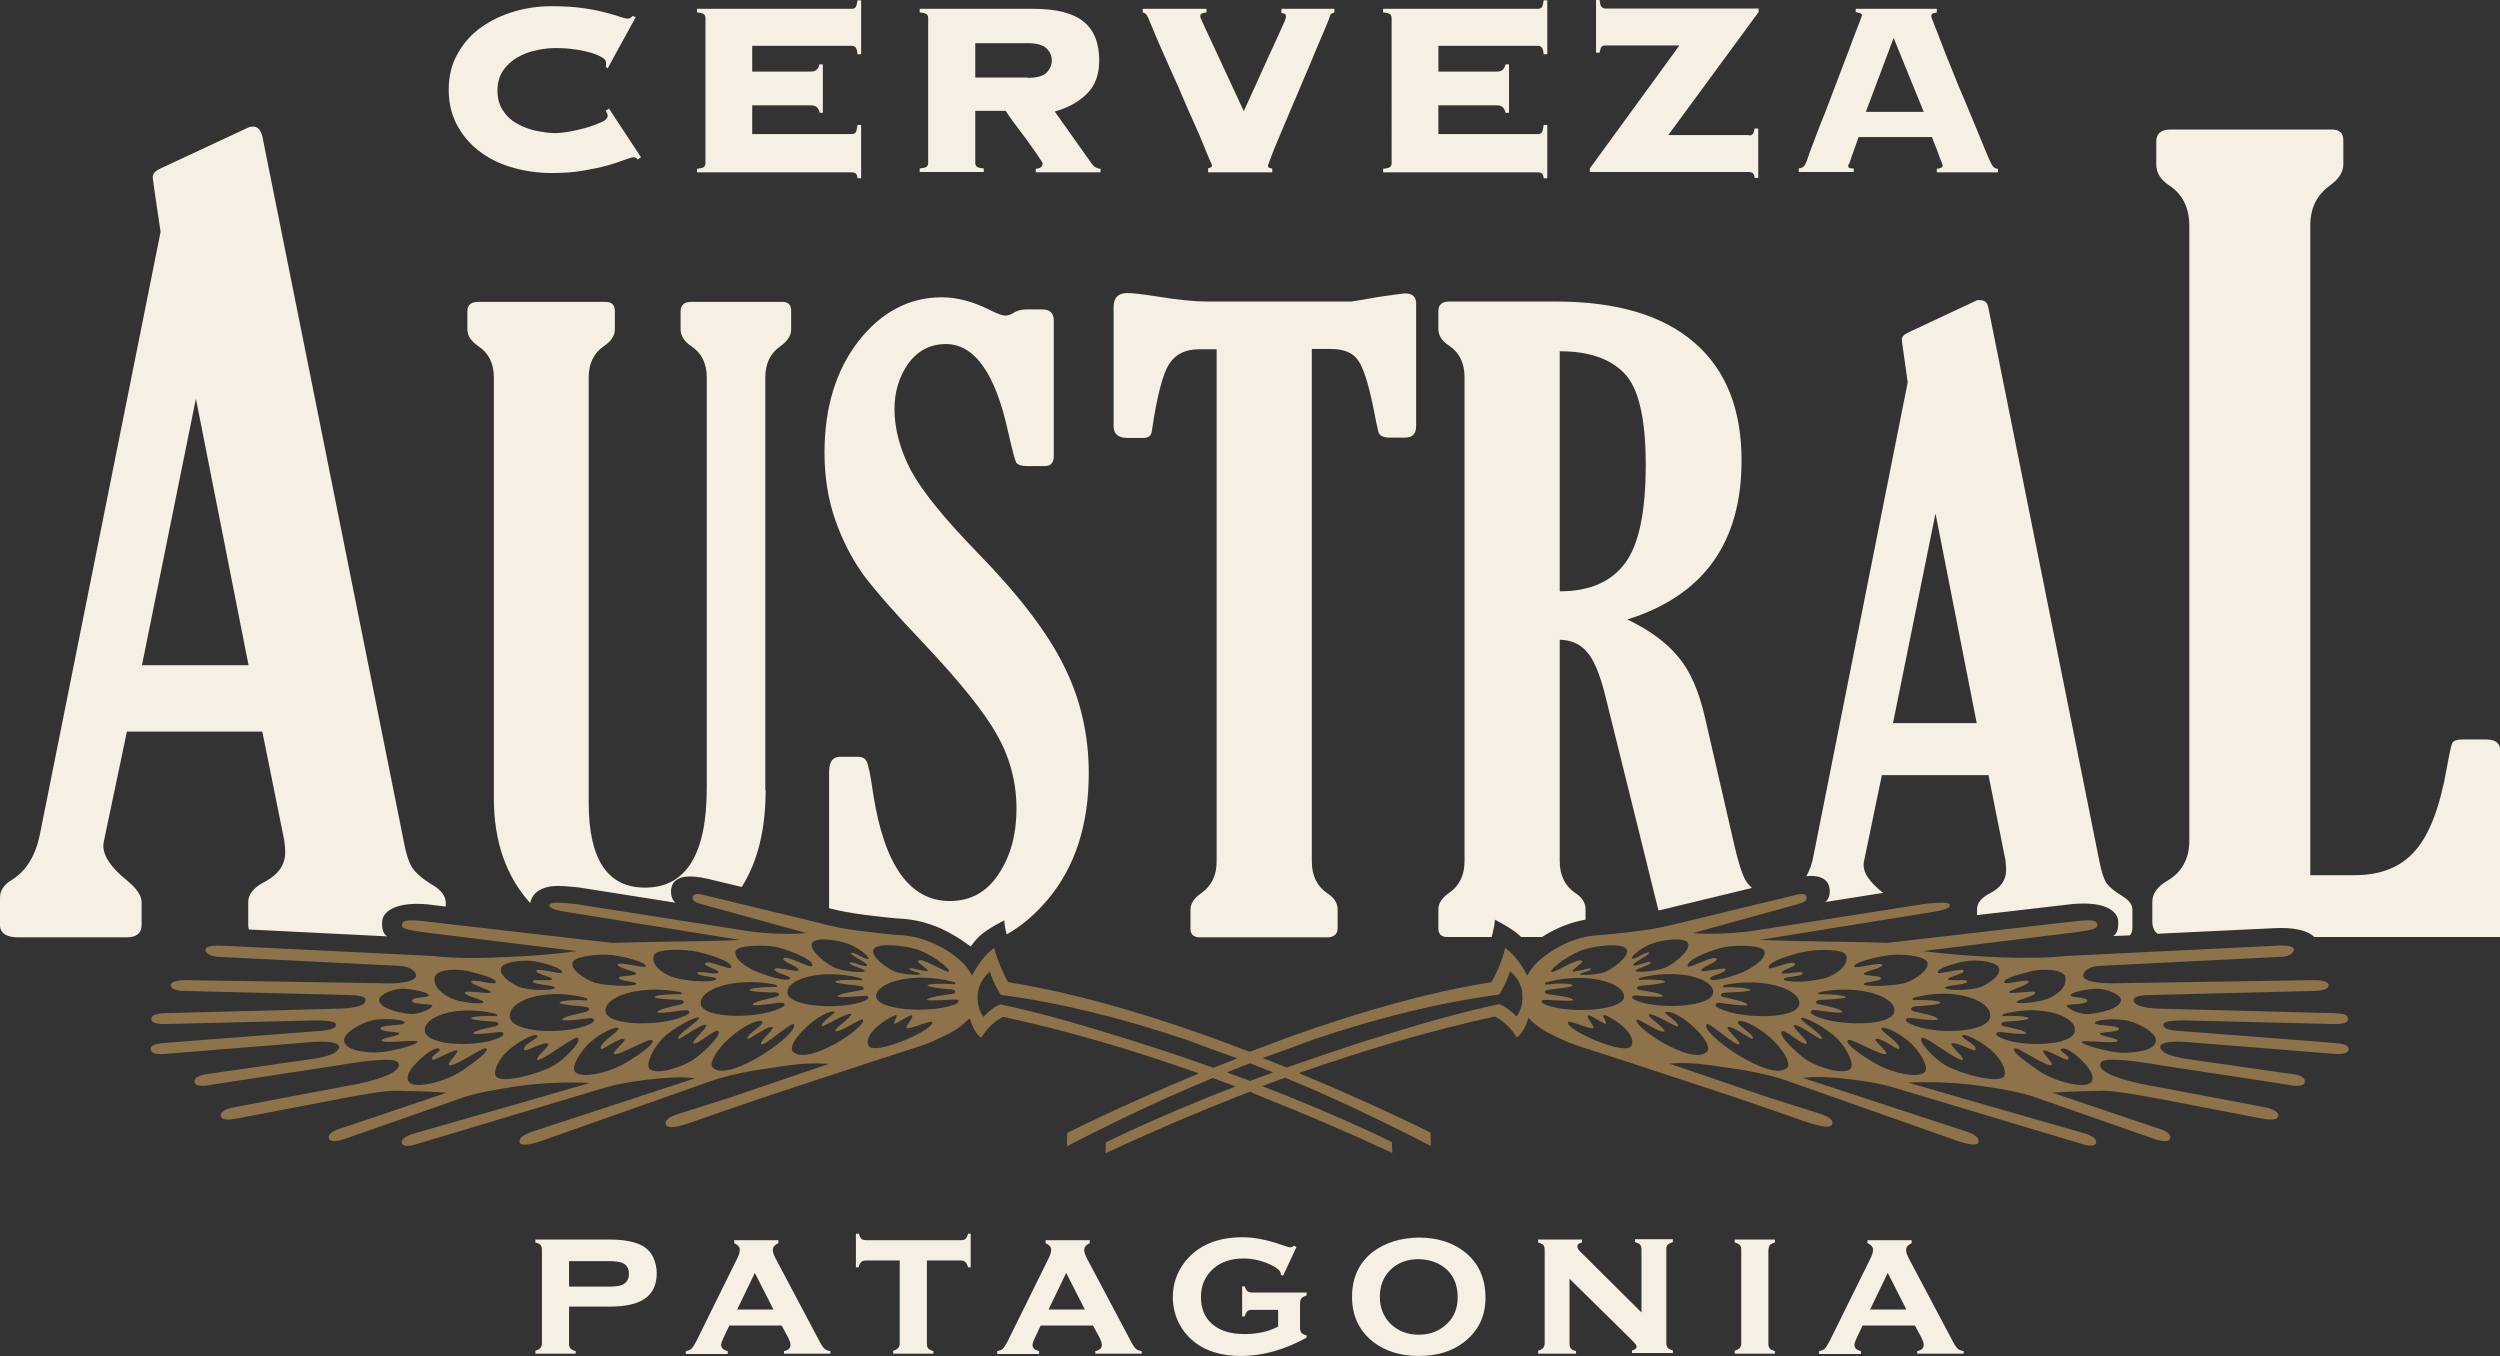 <?xml version="1.0" encoding="utf-8"?>
<!-- Generator: Adobe Illustrator 23.0.0, SVG Export Plug-In . SVG Version: 6.00 Build 0)  -->
<svg version="1.1" id="Layer_1" xmlns="http://www.w3.org/2000/svg" xmlns:xlink="http://www.w3.org/1999/xlink" x="0px" y="0px"
	 viewBox="0 0 764.4 414.7" style="enable-background:new 0 0 764.4 414.7;" xml:space="preserve">
<rect x="0" y="0" width="764.4" height="414.7" fill="#333333" stroke="none"/>
<style type="text/css">
	.st0{fill:#F5F0E3;}
	.st1{fill:#8E734A;}
</style>
<g>
	<path class="st0" d="M59.9,121.9l-16.5,81.5h32.6L59.9,121.9z M49.1,70.9l-1.6-10.8c-0.5-3.5-0.8-5.5-0.8-5.9c0-1.1,0.8-2,2.4-2.7
		L75.9,39c0.4-0.2,0.9-0.3,1.4-0.3c1.5,0,2.4,1,2.9,2.9l43.2,215.4c0.7,3.9,1.6,6.7,2.7,8.4c1.2,1.7,3.3,3.5,6.5,5.4
		c2.4,1.5,3.6,3.2,3.7,5.1v1.3l-5.7-0.7c-9.5-0.8-13.2,2.1-13.7,4.8c0,0-0.6,3.9,1.5,5l-42.3-2.1c-0.1-0.4-0.2-0.9-0.2-1.4v-7
		c0-2.4,1.7-4.5,5.1-6.2c4.1-2.2,6.2-5.2,6.2-9c0-1.1-0.1-2.3-0.3-3.7l-6.7-33.2H38.8l-6.7,31.9c-0.3,1.4-0.5,2.4-0.5,3
		c0,3.2,2.4,6.7,7.1,10.5c3.1,2.5,4.6,4.8,4.6,6.7v7c0,2.5-1.5,3.8-4.6,3.8H5.6c-3.7,0-5.6-1.3-5.6-3.8v-8.3c0-2.2,1.2-4,3.5-5.4
		c4.3-2.6,7.2-7.1,8.6-13.5L49.1,70.9z M234.1,241.6c0,12-2.4,21.8-7.3,29.6l-10.4-2.5c-5.4-1.2-8.9-1-10.6,1.4
		c-0.9,1.5-1,4.5,0.7,5.9l-29.8-4.7c-3.1-0.3-5.5-0.5-7-0.4c-4.3,0.2-6.6,2.2-7.3,4.2c-0.1,0.3-0.2,0.6-0.3,1
		c-7.4-8.2-11.1-18.9-11.1-32V115.4c0-4.3-1.6-7.5-4.8-9.6c-2.2-1.5-3.3-3.2-3.3-5.1v-5.5c0-1.9,1.1-2.9,3.3-2.9h39
		c1.8,0,2.7,0.9,2.8,2.6v5.8c0,1.9-1.1,3.6-3.3,5.1c-3.2,2.2-4.7,5.4-4.7,9.6v130c0,17.3,5.7,26,17.2,26c12.6,0,18.9-10.2,18.9-30.5
		V115.4c0-4.3-1.6-7.5-4.8-9.6c-2.2-1.5-3.2-3.2-3.2-5.1v-5.5c0-1.9,1.1-2.9,3.2-2.9h27.9c1.8,0,2.7,0.9,2.7,2.6v5.8
		c0,1.9-1.1,3.6-3.2,5.1c-3.2,2.2-4.7,5.4-4.7,9.6V241.6z M296.8,289.4c-1.7-1.2-3.3-2.4-5.1-3.4c-4.7-2.8-9.7-4.5-14.8-5
		c-3.6-0.2-7.9-0.7-12.7-1.3c-3.9-0.5-7.6-1.2-10.7-2v-41.6c0-3.2,1.1-4.7,3.4-4.7h5.4c1.4,0,2.3,0.5,2.7,1.5c0.5,0.9,1.2,4.2,2,9.9
		c3.4,21.8,11.2,32.7,23.4,32.7c6.3,0,11.3-2.7,14.9-8.2c3.7-5.5,5.5-12.2,5.5-20c0-8.1-2-15.6-5.9-22.5c-3.8-6.9-11.3-16.2-22.4-28
		c-8.6-9-14.7-16-18.4-20.9c-3.6-5-6.5-10.6-8.7-16.9c-2.2-6.3-3.3-13.1-3.3-20.6c0-13.8,3.5-25.2,10.4-34.1
		c7-8.9,15.5-13.4,25.5-13.4c4.6,0,9.5,1.3,14.7,3.9c2.3,1.2,3.9,1.7,4.7,1.7c0.8,0,1.7-0.3,2.8-1c1-0.6,2.3-0.9,3.8-0.9h4.6
		c2.4,0,3.6,1.1,3.6,3.4v41.4c0,2.1-0.9,3.1-2.7,3.1h-5.8c-1.5,0-2.5-0.4-3-1.1c-0.4-0.8-1.2-3.9-2.4-9.1
		c-3.9-18.1-10.3-27.1-19.1-27.1c-4.7,0-8.6,2-11.5,6c-2.8,4-4.2,8.6-4.2,13.9c0,6.1,1.7,12.3,5,18.7c3.4,6.3,10.2,14.7,20.2,25
		c12.9,13.2,21.8,24.9,26.7,35c5,10,7.5,20.9,7.5,32.6c0,15.8-4.2,28.7-12.5,38.6c-3.9,4.6-8.1,8.2-12.6,10.7
		c-0.5-1.8-0.7-3.3-0.7-4.3C301.2,284.5,299.3,285.9,296.8,289.4z M401.1,106.8v156.6c0,4.3,1.6,7.6,4.7,9.7c2.2,1.4,3.2,3.1,3.2,5
		v5.6c0,1.9-1.1,2.9-3.2,2.9h-39c-1.8,0-2.8-0.9-2.8-2.6v-5.9c0-1.8,1.1-3.5,3.3-5c3.2-2.3,4.7-5.5,4.7-9.7V106.8h-5.5
		c-4.1,0-7.1,1.5-9.1,4.6c-1.9,3.1-3.7,9.9-5.2,20.4c-0.2,1.4-1,2.1-2.6,2.1h-4.9c-2.8,0-4.2-1.2-4.2-3.6V93.9c0-2.8,1.3-4.2,4-4.3
		c1.7,0,4.6,0.3,8.9,1c6.8,1.1,12,1.6,15.5,1.6h44.2c2.3-0.3,5-0.8,8.3-1.4c5-0.7,7.7-1.1,8.2-1.1c2.2,0,3.4,1,3.4,3.1v37.4
		c0,2.4-1.1,3.6-3.3,3.6H425c-1.9,0-3.1-0.5-3.5-1.6c-0.3-1.1-0.9-3.8-1.7-8.1c-1.5-7.2-3-11.8-4.6-14c-1.6-2.3-4.4-3.4-8.4-3.4
		H401.1z M476.9,107.4v73.4c9,0,15.6-2.8,19.9-8.5c4.3-5.7,6.4-15.7,6.4-30.2c0-14.2-2.2-23.5-6.5-27.9
		C492.4,109.7,485.9,107.4,476.9,107.4z M476.9,195.6v67.7c0,4.3,1.6,7.6,4.7,9.7c2.2,1.4,3.2,3.1,3.2,5v3.2
		c-4.2,0.7-8.3,2.3-12.2,4.6l-1.1,0.7h-6.4c-1.8-1.8-3.9-3.1-8-5.3c-0.1,1.2-0.4,3.1-1,5.3h-13.6c-1.8,0-2.7-0.9-2.7-2.6v-5.9
		c0-1.8,1.1-3.5,3.3-5c3.2-2.2,4.7-5.5,4.7-9.7v-148c0-4.3-1.6-7.5-4.7-9.6c-2.2-1.4-3.3-3.1-3.3-5.1v-5.5c0-1.9,1.1-2.9,3.3-2.9
		h32.7c18.5,0,32.6,4.2,42.2,12.5c9.7,8.3,14.5,20.4,14.5,36.1c0,25.1-11.6,41.3-34.9,48.6c6.8,3.3,12,7.1,15.5,11.4
		c3.6,4.2,6.3,10.3,8.2,18.5l9.1,39.6c1.2,5.1,2.3,8.5,3.4,10.4c0.5,0.8,1.1,1.5,1.9,2.2l-23.6,5.7c-1.5,0.4-3.2,0.8-5,1.2l-16-64.6
		c-1.8-7.6-3.9-12.5-6.1-14.7C483.1,196.9,480.4,195.7,476.9,195.6z M591.8,157l-13,64.1h25.6L591.8,157z M583.3,116.9l-1.2-8.5
		c-0.4-2.7-0.6-4.3-0.6-4.6c0-0.8,0.6-1.5,1.9-2.1l21.1-9.9c2.3-0.2,3,0.5,3.4,2l34,169.5c0.6,3.1,1.3,5.3,2.1,6.6
		c0.9,1.3,2.6,2.7,5.1,4.2c1.9,1.2,2.9,2.5,2.9,4v5.5c0,1.1-0.3,2-0.8,2.4l-5.1,0.2c2.1-1.1,1.5-5,1.5-5c-0.5-2.8-4.2-5.6-13.7-4.8
		l-29.4,3.4v-1.8c0-1.9,1.3-3.5,4-4.9c3.3-1.7,4.9-4.1,4.9-7.1c0-0.8-0.1-1.8-0.2-2.9l-5.2-26.1h-32.6l-5.2,25.1
		c-0.3,1.1-0.4,1.9-0.4,2.4c0,2.5,1.9,5.2,5.6,8.2l0.4,0.3l-17.7,2.8c1.8-1.4,1.6-4.4,0.7-5.9c-1.2-1.7-3.4-2.3-6.5-2
		c0.9-1.6,1.7-3.6,2.1-5.8L583.3,116.9z M669.4,257.1V69c0-5.4-2-9.5-6-12.2c-2.8-1.8-4.1-4-4.1-6.5v-7c0-2.4,1.4-3.6,4.1-3.7h49.6
		c2.3,0,3.5,1.1,3.5,3.3v7.3c0,2.4-1.4,4.6-4.1,6.5c-4,2.9-6,6.9-6,12.2v198.7h13.5c7.9,0,14.1-2.4,18.4-7.3
		c4.5-5,7.7-13.4,9.8-25.3c0.8-4.6,1.4-7.1,1.7-7.8c0.4-0.7,1.4-1.1,2.9-1.1h7.5c2.9,0,4.3,1.2,4.3,3.5v56.9h-56.9
		c-2-2.1-6.6-3-12.1-2.7l-35.8,1.7c-1.1-0.8-1.6-2.1-1.6-3.8v-6c0-2.4,1.5-4.6,4.6-6.4C667.1,266.7,669.4,262.6,669.4,257.1z"/>
	<path class="st1" d="M516.2,288.6c-0.6-2.3-8-1.2-10.8-0.2c-2.8,0.9-6.7,3.8-6.4,4.6c0.3,0.8,4.8-2.4,5.2-1.7
		c0.4,0.7-5.1,3-4.8,3.8c0.3,0.8,5.1-1.7,5.3-0.8c0.2,0.8-4.7,1.9-4.6,2.5c0.1,0.7,6.2,0.2,8.7-0.8
		C511.2,295.2,516.8,290.9,516.2,288.6z M539.5,290.9c-0.4-1.9-7.9-2-11.6-1.4c-3.8,0.5-12.9,4.1-11.8,6c0.4,0.7,8.2-3.7,8.8-2.3
		c0.4,1-5,2.5-4.7,3.6c0.2,0.7,7.2-1.2,7.4-0.5c0.4,1.2-4.9,2-4.8,2.9c0.1,1,4.4,0.3,10-1.9C535.5,296.1,540.1,293.3,539.5,290.9z
		 M564.5,292.2c-0.6-2-7.8-2-11.5-1.4c-3.8,0.5-13.2,3.3-12.1,5.2c0.4,0.7,7.4-2.7,7.9-1.3c0.4,1-4.2,1.7-4,2.8
		c0.2,0.7,6.1-0.8,6.4,0c0.4,1.2-5.9,1-5.8,1.9c0.1,1,7.5,1.2,13.2-0.5C561.4,297.9,565.4,295.2,564.5,292.2z M659.2,318.3
		c0.3-2.6-5.9-5.9-9.6-6.4c-3.2-0.5-9-0.2-9.1,0.9c0,1,7.4,0.5,7.4,1.8c0,1.1-5.7,0.8-5.8,1.5c-0.1,0.7,5.4,1.3,5.4,2.1
		c0,1.2-10.8-0.4-11,0.4c-0.2,0.8,8.5,3.2,12.4,3.3C651.5,321.9,658.8,321.6,659.2,318.3z M589.3,294.2c-0.7-2-8.3-2.7-12-2.1
		c-3.8,0.5-10.8,2.2-10.3,3.5c0.3,0.7,8.1-1.6,8.5-0.6c0.4,1-5.8,2-5.6,2.8c0.2,0.7,4.9,0.4,5.2,1.2c0.4,1.2-5.4,1.1-5.3,1.9
		c0.1,1,10.1,0.6,13.2-0.5C585.6,299.4,590.1,296.5,589.3,294.2z M611.2,296c-0.6-2-6.9-2.7-10.1-2.1c-3.2,0.5-9.1,2.2-8.6,3.5
		c0.2,0.7,7.6-1.6,7.9-0.6c0.3,1-4.9,1.9-4.8,2.6c0.2,0.7,5.6-0.1,5.9,0.6c0.4,1.2-6.9,1.2-6.8,2c0.1,1,8.5,0.9,11.1-0.3
		C608,300.8,611.9,298.3,611.2,296z M631.5,298.8c-0.5-2.6-7.1-2.6-10.2-1.9c-3.1,0.8-9,2.2-8.5,3.5c0.3,0.9,7.2-1.3,7.5-0.3
		c0.3,1-6.1,2.6-6,3.3c0.2,0.7,7.8-0.7,8,0c0.4,1.2-5.7,2.2-5.7,3c0.1,0.8,7.1,0,9.7-1.1C628.5,304.4,632.1,302.1,631.5,298.8z
		 M648.5,305.7c0-1.7-4.8-3.5-7.6-3.4c-2.8,0.1-7.8,1.1-7.8,2c0,0.9,5.1,0.4,5.1,1.7s-6.1,0.8-6.2,1.5c-0.1,0.7,3.8,3,7.2,2.5
		C642.7,309.6,648.5,308.3,648.5,305.7z M639.4,330.9c0.9-1.1,0.5-3.2-2.4-6.2c-2.9-3-6-4.8-6.8-3.9c-0.7,0.8,3.2,2.1,2.1,3.2
		c-0.4,0.5-6.7-3.3-7.5-2.8c-0.7,0.5,3.1,3.8,2.5,4.4c-1,1-10.2-5.4-11.2-5.1c-1.9,0.5,4.3,4.9,7.1,6.8
		C628.4,330.9,637.6,333,639.4,330.9z M612.7,329.2c0.9-1.1,0-4.2-2.9-7.2c-2.9-3-9.1-6.3-9.8-5.4c-0.7,0.8,5.2,3.1,3.9,4.5
		c-0.4,0.5-6-2.8-7.2-2c-0.7,0.5,4.1,4.3,3.4,4.9c-1,1-11.3-7.3-12.4-6.7c-1.7,1,4.3,6.9,7.3,8.5
		C600.1,328.6,610.9,331.3,612.7,329.2z M588.4,327.9c1.5-1.3-0.8-5.5-3.7-8.5c-2.9-3-8.6-5.9-9.4-5c-0.7,0.8,6.5,4.9,5.3,6.3
		c-0.4,0.5-5.9-3.8-7.1-3c-0.7,0.5,3.9,3.9,3.2,4.5c-1,1-10.5-4.8-11.6-4.2c-1.7,1,6,5.9,8.9,7.5C579,328.2,586.3,329.7,588.4,327.9
		z M565.7,326.9c1.5-1.3-0.9-6.2-3.8-9.2c-2.9-3-10.3-7.2-11.2-6.4c-0.7,0.6,7.2,5.3,6.3,6.4c-0.4,0.5-7.4-5-8.5-4.2
		c-0.7,0.5,4.6,4.9,3.9,5.5c-1,1-6.5-4.3-7.5-3.7c-1.7,1,4.8,7,7.5,8.8C556.2,326.5,563.6,328.7,565.7,326.9z M546.5,326.4
		c1.2-1.3-1.4-5.8-5.3-9.2c-3.8-3.4-8.8-5.7-9.7-4.9c-1,1,5.2,4.1,4.4,5.3c-0.4,0.5-6.6-4.4-7.6-3.5c-0.7,0.6,4,4.4,3.5,5.1
		c-0.9,1.1-9.2-6.9-10-6C519.6,315.8,541.8,331.4,546.5,326.4z M521.9,321.6c2.7-2.7-9.1-13.4-12.8-12.1c-0.7,0.2,4.7,3.3,3.9,4.3
		c-0.3,0.5-7.9-4.4-8.9-3.6c-0.6,0.5,5.4,4.5,4.8,5.1c-0.9,1-8.2-4.2-8.5-3.5C499.4,314,517.4,326,521.9,321.6z M498.9,319.6
		c1.7-4.3-8.2-9.8-8.6-9.2c-0.4,0.6,1.1,2.1,0.7,2.6c-0.4,0.4-5-3.1-5.5-2.5c-0.5,0.6,2.1,3.4,1.7,3.8c-0.5,0.7-7.5-2.5-7.8-1.8
		C478.4,314.8,497.5,323.3,498.9,319.6z M620.3,311.4c-0.1,0.6-7.2,1-7.2,1c-0.9,0.1-1.1,0.4-1.2,0.7c0,0.3,0.3,0.6,0.9,0.7
		c1.6,0.4,6.9,1.3,6.7,2.2c-0.2,0.5-7.4-0.4-7.4-0.4c-0.7,0-1.4-0.1-1.6,0.2c-0.4,0.7,0.1,0.9,1.2,1.5c6.3,3,22,2.6,22.7-2
		c0.7-4.4-9.6-8.2-20.9-5.5c-0.9,0.2-1.2,0.3-1.2,0.7c0,0.3,0.4,0.2,0.9,0.2C615,310.5,620.4,310.7,620.3,311.4z M593.3,306.6
		c-0.1,0.7-7.7,1.1-7.7,1.1c-0.9,0.1-1.2,0.4-1.3,0.8c0,0.4,0.3,0.6,1,0.8c1.8,0.4,7.4,1.4,7.2,2.4c-0.2,0.6-7.9-0.4-7.9-0.4
		c-0.8,0-1.5-0.1-1.7,0.2c-0.4,0.7,0.1,1,1.3,1.6c6.7,3.3,23.6,2.9,24.3-2.2c0.7-4.9-10.3-9-22.4-6.1c-0.9,0.2-1.3,0.3-1.3,0.8
		c0,0.3,0.4,0.2,1,0.2C587.6,305.6,593.4,305.9,593.3,306.6z M564.3,304.9c-0.1,0.6-7.7,0.8-7.7,0.8c-0.9,0.1-1.2,0.3-1.3,0.7
		c0,0.3,0.3,0.6,1,0.7c1.7,0.4,7.3,1.5,7,2.4c-0.2,0.5-7.8-0.6-7.8-0.6c-0.8-0.1-1.5-0.2-1.7,0.2c-0.4,0.7,0,0.9,1.2,1.5
		c6.6,3.2,23.3,3.3,24.2-1.2c0.9-4.4-9.9-8.4-22-6.2c-0.9,0.2-1.3,0.2-1.3,0.6c0,0.3,0.4,0.2,1,0.2
		C558.7,303.9,564.4,304.3,564.3,304.9z M535.2,302.7c-0.1,0.6-7.7,0.8-7.7,0.8c-0.9,0.1-1.2,0.3-1.3,0.7c-0.1,0.3,0.3,0.6,1,0.7
		c1.7,0.4,7.3,1.5,7,2.4c-0.2,0.5-7.8-0.6-7.8-0.6c-0.8-0.1-1.5-0.2-1.7,0.2c-0.4,0.7,0,0.9,1.2,1.5c6.6,3.2,23.3,3.3,24.2-1.2
		c0.9-4.4-9.9-8.4-22-6.2c-0.9,0.2-1.3,0.2-1.3,0.7c0,0.3,0.4,0.2,1,0.2C529.6,301.7,535.3,302.1,535.2,302.7z M509.1,300.2
		c-0.1,0.6-7.4,1.2-7.4,1.2c-0.9,0.1-1.2,0.4-1.2,0.7c0,0.3,0.3,0.5,1,0.6c1.7,0.3,7.2,1.1,6.9,1.9c-0.2,0.5-7.6-0.2-7.6-0.2
		c-0.8,0-1.4-0.1-1.6,0.2c-0.4,0.6,0.1,0.9,1.3,1.4c6.5,2.7,22.7,2,23.3-2.4c0.6-4.2-10-7.5-21.6-4.8c-0.9,0.2-1.2,0.3-1.2,0.7
		c0,0.2,0.4,0.2,1,0.1C503.7,299.4,509.2,299.5,509.1,300.2z M480.9,301.3c0,0.6-7.4,1.3-7.4,1.3c-0.9,0.1-1.1,0.4-1.1,0.8
		c0,0.3,0.4,0.5,1.1,0.6c1.8,0.3,7.6,0.9,7.5,1.8c-0.1,0.5-7.9-0.1-7.9-0.1c-0.8,0-1.5-0.1-1.6,0.3c-0.3,0.7,0.3,0.9,1.6,1.4
		c7.2,2.6,23.7,1.6,23.5-2.8c-0.2-4.3-11.7-7.4-23.1-4.4c-0.9,0.2-1.2,0.3-1.1,0.7c0,0.2,0.5,0.2,1,0.1
		C475.1,300.6,480.8,300.6,480.9,301.3z M497.5,290.6c-0.4-2.2-7.3-1.8-12-0.6c-5.4,1.3-11.4,6.1-11.2,7.1c0.2,1,8.5-4.7,9.5-3.2
		c0.3,0.5-3.3,2.6-3,3.1c0.2,0.4,5.4-1.2,5.6-0.8c0.4,0.7-3.4,1.2-3.3,1.7c0.2,0.4,5.3,0.2,7.7-0.7
		C493.2,296.1,497.8,292.8,497.5,290.6z M267,290.6c-0.4,2.2,4.2,5.5,6.7,6.5c2.4,0.9,7.6,1.2,7.7,0.7c0.2-0.4-3.7-0.9-3.3-1.7
		c0.2-0.4,5.4,1.2,5.6,0.8c0.2-0.5-3.4-2.6-3-3.1c1-1.4,9.2,4.2,9.5,3.2c0.2-1-5.8-5.8-11.2-7.1C274.3,288.8,267.3,288.4,267,290.6z
		 M283.6,301.3c0-0.6,5.7-0.6,7.5-0.4c0.6,0.1,1,0.1,1-0.1c0.1-0.4-0.3-0.5-1.1-0.7c-11.5-3-23,0.2-23.1,4.4
		c-0.2,4.4,16.3,5.4,23.5,2.8c1.3-0.5,1.8-0.7,1.6-1.4c-0.1-0.3-0.8-0.3-1.6-0.3c0,0-7.8,0.6-7.9,0.1c-0.1-0.8,5.7-1.5,7.5-1.8
		c0.7-0.1,1.1-0.3,1.1-0.6c0-0.3-0.2-0.6-1.1-0.8C290.9,302.6,283.5,301.9,283.6,301.3z M255.3,300.2c-0.1-0.6,5.4-0.7,7.3-0.5
		c0.5,0,1,0.1,1-0.1c0-0.4-0.3-0.5-1.2-0.7c-11.7-2.8-22.3,0.6-21.6,4.8c0.6,4.3,16.8,5.1,23.3,2.4c1.2-0.5,1.7-0.7,1.3-1.4
		c-0.2-0.3-0.8-0.3-1.6-0.2c0,0-7.5,0.7-7.6,0.2c-0.2-0.8,5.2-1.6,6.9-1.9c0.7-0.1,1-0.3,1-0.6c0-0.3-0.3-0.6-1.2-0.7
		C262.7,301.3,255.4,300.8,255.3,300.2z M229.2,302.7c-0.1-0.7,5.6-1,7.4-0.9c0.6,0,1,0,1-0.2c0-0.4-0.4-0.5-1.3-0.7
		c-12.2-2.2-22.9,1.8-22,6.2c0.9,4.5,17.6,4.4,24.2,1.2c1.2-0.6,1.7-0.9,1.2-1.5c-0.2-0.3-0.9-0.2-1.7-0.2c0,0-7.7,1.2-7.8,0.6
		c-0.3-0.9,5.3-1.9,7-2.4c0.7-0.2,1-0.4,1-0.7c-0.1-0.4-0.3-0.6-1.3-0.7C236.9,303.5,229.4,303.4,229.2,302.7z M200.1,304.9
		c-0.1-0.7,5.6-1,7.4-0.9c0.6,0,1,0,1-0.2c0-0.4-0.4-0.5-1.3-0.6c-12.2-2.2-22.9,1.8-22,6.2c0.9,4.5,17.6,4.4,24.2,1.2
		c1.2-0.6,1.7-0.9,1.2-1.5c-0.2-0.3-0.9-0.2-1.7-0.2c0,0-7.7,1.2-7.8,0.6c-0.3-0.9,5.3-1.9,7-2.4c0.7-0.2,1-0.4,1-0.7
		c-0.1-0.4-0.3-0.6-1.3-0.7C207.8,305.7,200.2,305.5,200.1,304.9z M171.1,306.6c-0.1-0.7,5.6-1,7.5-0.7c0.6,0,1,0.1,1-0.2
		c0-0.5-0.4-0.5-1.3-0.8c-12.2-2.9-23.1,1.2-22.4,6.1c0.7,5,17.5,5.4,24.3,2.2c1.2-0.6,1.7-0.9,1.3-1.6c-0.2-0.4-0.9-0.3-1.7-0.2
		c0,0-7.7,1-7.9,0.4c-0.3-0.9,5.4-1.9,7.2-2.4c0.7-0.2,1-0.4,1-0.8c0-0.4-0.3-0.7-1.3-0.8C178.8,307.7,171.2,307.3,171.1,306.6z
		 M144.1,311.4c-0.1-0.7,5.3-0.9,7-0.7c0.5,0,0.9,0.1,0.9-0.2c0-0.4-0.3-0.5-1.2-0.7c-11.3-2.6-21.6,1.1-20.9,5.5
		c0.7,4.6,16.4,5,22.7,2c1.1-0.5,1.6-0.8,1.2-1.5c-0.2-0.3-0.8-0.3-1.6-0.2c0,0-7.2,0.9-7.4,0.4c-0.3-0.9,5-1.8,6.7-2.2
		c0.7-0.2,1-0.4,0.9-0.7c0-0.4-0.3-0.6-1.2-0.7C151.3,312.4,144.2,312,144.1,311.4z M265.5,319.6c1.4,3.6,20.5-4.8,19.5-7.1
		c-0.3-0.7-7.3,2.5-7.8,1.8c-0.4-0.5,2.2-3.3,1.7-3.8c-0.5-0.6-5.1,2.9-5.5,2.5c-0.4-0.4,1.1-1.9,0.7-2.6
		C273.7,309.9,263.8,315.4,265.5,319.6z M242.5,321.6c4.5,4.4,22.6-7.6,21.4-9.9c-0.3-0.7-7.7,4.5-8.5,3.5c-0.5-0.6,5.5-4.6,4.8-5.1
		c-1-0.8-8.5,4.1-8.9,3.6c-0.7-1,4.6-4.1,3.9-4.3C251.6,308.3,239.8,319,242.5,321.6z M217.9,326.4c4.8,5,26.9-10.6,24.8-13.2
		c-0.8-0.9-9.1,7.1-10,6c-0.6-0.7,4.1-4.5,3.5-5.1c-1-0.9-7.3,4-7.6,3.5c-0.8-1.2,5.4-4.2,4.4-5.3c-0.9-0.8-5.9,1.4-9.7,4.9
		C219.3,320.6,216.6,325.1,217.9,326.4z M198.7,326.9c2.1,1.8,9.5-0.4,13.3-2.9c2.7-1.8,9.2-7.8,7.5-8.8c-1.1-0.6-6.5,4.7-7.5,3.7
		c-0.6-0.6,4.7-5,3.9-5.5c-1.1-0.8-8.1,4.7-8.5,4.2c-0.9-1.1,7-5.8,6.3-6.4c-0.9-0.7-8.4,3.4-11.2,6.4
		C199.6,320.7,197.2,325.6,198.7,326.9z M176,327.9c2.1,1.8,9.3,0.3,14.4-2.4c2.9-1.6,10.6-6.5,8.9-7.5c-1.1-0.6-10.6,5.2-11.6,4.2
		c-0.6-0.6,4-4,3.2-4.5c-1.1-0.8-6.7,3.5-7.1,3c-1.3-1.4,5.9-5.5,5.3-6.3c-0.8-0.9-6.5,2-9.4,5C176.8,322.4,174.5,326.6,176,327.9z
		 M151.7,329.2c1.8,2.1,12.6-0.6,17.6-3.4c2.9-1.6,9-7.5,7.3-8.5c-1.1-0.6-11.4,7.7-12.4,6.7c-0.6-0.6,4.2-4.4,3.4-4.9
		c-1.1-0.8-6.7,2.5-7.2,2c-1.3-1.4,4.6-3.7,3.9-4.5c-0.8-0.9-6.9,2.4-9.8,5.4C151.7,325.1,150.8,328.1,151.7,329.2z M125.1,330.9
		c1.8,2.1,10.9,0,16.3-3.6c2.8-1.9,9-6.3,7.1-6.8c-1-0.3-10.2,6.2-11.2,5.1c-0.6-0.6,3.2-4,2.5-4.4c-0.8-0.5-7.1,3.2-7.5,2.8
		c-1.1-1.2,2.7-2.4,2.1-3.2c-0.8-0.9-3.9,0.9-6.8,3.9C124.6,327.6,124.1,329.8,125.1,330.9z M115.9,305.7c0,2.5,5.7,3.9,9.1,4.3
		c3.4,0.4,7.3-1.9,7.2-2.5c-0.1-0.7-6.2-0.2-6.2-1.5s5.1-0.8,5.1-1.7c0-0.9-5-1.9-7.8-2C120.7,302.2,115.9,304,115.9,305.7z
		 M132.9,298.8c-0.6,3.2,3,5.5,5.2,6.5c2.6,1.2,9.6,2,9.7,1.1c0.1-0.8-6-1.9-5.7-3c0.2-0.7,7.8,0.7,8,0c0.2-0.7-6.3-2.3-6-3.3
		c0.3-1,7.2,1.3,7.5,0.3c0.4-1.3-5.5-2.7-8.5-3.5C140.1,296.2,133.4,296.2,132.9,298.8z M153.2,296c-0.7,2.3,3.2,4.7,5.4,5.7
		c2.6,1.2,11,1.3,11.1,0.3c0.1-0.8-7.2-0.9-6.8-2c0.2-0.7,5.7,0.1,5.9-0.6c0.2-0.7-5.1-1.6-4.8-2.6c0.3-1,7.7,1.3,7.9,0.6
		c0.4-1.3-5.5-3-8.6-3.5C160.1,293.4,153.8,294,153.2,296z M175.1,294.2c-0.8,2.3,3.7,5.1,6.3,6.1c3.1,1.2,13.1,1.5,13.2,0.5
		c0.1-0.8-5.7-0.7-5.3-1.9c0.3-0.7,5-0.4,5.2-1.2c0.2-0.7-6-1.8-5.6-2.8c0.4-1,8.2,1.3,8.5,0.6c0.5-1.3-6.5-3-10.3-3.5
		C183.4,291.6,175.9,292.3,175.1,294.2z M105.2,318.3c0.4,3.2,7.8,3.6,10.1,3.5c3.9-0.1,12.6-2.4,12.4-3.3c-0.2-0.8-10.9,0.8-11-0.4
		c0-0.8,5.5-1.3,5.4-2.1c-0.1-0.7-5.8-0.4-5.8-1.5c0-1.3,7.5-0.8,7.4-1.8c0-1.1-5.8-1.3-9.1-0.9
		C111.1,312.4,104.8,315.7,105.2,318.3z M199.9,292.2c-0.9,3.1,3.1,5.7,5.9,6.6c5.8,1.7,13.1,1.5,13.2,0.5c0.1-0.8-6.2-0.7-5.8-1.9
		c0.3-0.7,6.2,0.8,6.4,0c0.2-1.2-4.4-1.8-4-2.8c0.5-1.4,7.5,2.1,7.9,1.3c1.1-1.9-8.4-4.7-12.1-5.2
		C207.7,290.2,200.5,290.1,199.9,292.2z M224.9,290.9c-0.6,2.5,4,5.3,6.7,6.3c5.6,2.2,9.8,2.9,10,1.9c0.1-0.8-5.2-1.7-4.8-2.9
		c0.3-0.7,7.3,1.2,7.4,0.5c0.2-1.2-5.1-2.6-4.7-3.6c0.5-1.4,8.4,3.1,8.8,2.3c1.1-1.9-8-5.4-11.8-6
		C232.8,288.9,225.3,289,224.9,290.9z M248.2,288.6c-0.6,2.3,5,6.6,7.5,7.5c2.5,0.9,8.5,1.5,8.7,0.8c0.1-0.7-4.8-1.7-4.6-2.5
		c0.2-0.8,5,1.7,5.3,0.8c0.3-0.8-5.3-3.1-4.8-3.8c0.4-0.7,4.9,2.5,5.2,1.7c0.3-0.8-3.6-3.7-6.4-4.6
		C256.2,287.4,248.9,286.3,248.2,288.6z M394.7,320.4l-8.6,3.1l7.3,2.9c6.9-2.4,14-4.8,21.3-7.2l2.8-0.9c14.1-4.4,27.3-8.4,41-11.3
		c2,0.9,3.5,2.1,5.2,3.8c1.3-1.8,2.1-4.1,1.7-7.5c-0.3-2.5-1.8-4.8-3.7-6.3c-0.7,2.8-3.3,7.1-3.3,7.1c-17.6,2.3-36.5,6.9-56.7,13.7
		L394.7,320.4z M362.7,317.9c-20.2-6.8-39.1-11.4-56.7-13.7c0,0-2.6-4.2-3.3-7.1c-1.9,1.5-3.3,3.8-3.7,6.3c-0.4,3.4,0.4,5.7,1.7,7.5
		c1.7-1.8,3.2-3,5.2-3.8c13.7,2.9,27,6.9,41,11.3l2.8,0.9c7.3,2.3,14.4,4.7,21.3,7.2l7.3-2.9l-8.6-3.1L362.7,317.9z M382.2,333.8
		l-4.4,1.7c-12.9,5.1-26.2,10.8-39.8,17.1l0.1-3.3c8.8-4.3,19.2-8.9,31.3-13.8l2.7-1.1l5.7-2.2l-7-2.6c-4.5,1.9-9.1,3.9-13.7,5.9
		c-10.2,4.6-20.5,9.6-30.9,15l0.1-4.1c7.7-3.8,15.4-7.4,23.1-10.8c5.8-2.6,11.5-5,17.2-7.4c-10.2-3.6-20.3-6.9-30-9.7
		c-10.2-3-20.2-5.5-29.9-7.6c-3.1,1.6-5.2,4-6.7,6.4c-1.5-1-2.7-3.3-3.5-6c-2,2.1-4.5,3.9-7.5,5.3c-1.4,0.7-2.8,1.3-4.1,1.9
		c-1.5,0.7-3.1,1.2-4.6,1.7l-12.7,4.1l-22.2,7.3l-12.4,4.1c0,0-19.6,6.7-20.8,7.2c-5.9,2.1-8.1,2.1-8.6,1c-0.5-1.2,0.7-2.3,3.8-3.3
		l15.5-4.9l30.5-10.4c-6.2-0.5-10.9,0.2-18.1,1.3c-7.3,1-13,2.3-17.2,3.7l-15.3,5.4l-37.4,13.2c-3.7,1.3-6.3,1.4-6.5,0.5
		c-0.3-1.2,0.6-2.4,4.8-3.7l30.5-10l18.3-6c-4.2-0.6-8.9-0.2-14.3,0.4c-5.3,0.6-9.7,1.4-13,2.4l-10.7,3.2l-46.7,14
		c-2.7,0.9-4.5,0.9-4.9-0.1c-0.4-1.1,0.8-2.2,4-3.1l37.3-10.7l16.2-4.7c-9.7-0.4-17.5,0.3-23.4,1.2c-5.9,0.9-10.6,1.8-14,2.8
		l-1.8,0.6L106.1,348c-2.8,1-5.1,1.3-5.5,0.2c-0.5-1.4,1-2.5,4.6-3.5l31.4-10.6c-7.9-0.6-11.7-0.4-15.3-0.6c-3.6-0.2-14.9,2-14.9,2
		l-33.4,6.4c-3.4,0.7-5.2,0.5-5.5-0.6c-0.2-0.8,0.7-2.2,3.9-2.7l16.3-3.1l21.8-4.1c9.4-2,13.3-4.4,12.3-6.3
		c-0.3-1.6-6.8-1.4-19.5,0.8L65,331.6c-2.6,0.7-5.3,0.5-5.5-0.6c-0.3-1.4,1.2-2.3,4.6-2.7l32.7-4.7c3-0.6,5-1.2,5.8-1.9
		c0.9-0.7,1.2-1.3,1.1-1.7c-0.4-1.4-3.6-1.8-9.4-1.3l-42.2,3.4c-3.6,0.4-5.8,0.3-6-1.2c-0.2-1,0.8-1.8,4.3-2l8.8-0.7l38.9-3
		c3.1-0.3,4.7-0.9,4.6-1.8c0.2-1-1.9-1.4-6.3-1.4l-45.4,1.1c-3.2,0.1-4.6-0.5-4.7-1.2c-0.1-1.6,1.3-1.9,3.8-2.1l54-1.4
		c5.3-0.2,7.9-1.2,7.7-2.8c-0.2-1-2.3-1.4-6.3-1.4l-48.6-1.2c-3.1,0-4.7-0.7-4.7-1.7c0-1.2,2-1.7,5.4-1.6l57.2,0.9
		c7.7,0.4,11.9-0.4,12.5-2.2c-0.3-1.9-2.2-2.9-5.6-3.1l-54.1-2.7c-3.2,0-4.8-1.1-4.8-2.3c0.3-1.1,2.4-1.3,6.2-1.1l63.5,3.1
		c4.8,0.6,11.6,0.8,20.5,0.4c8.8-0.3,16.6-0.9,23.3-1.9l-47.1-5.8c-4.1-0.7-6.4-0.9-6.3-2.2c0-1.8,3.1-1.5,7-1.1l57.3,6.6
		c4.4-0.1,10.5-0.3,18.4-0.4c7.9-0.1,14.8-0.2,20.7-0.5l-52.7-8.5c-4.2-0.6-6-1.4-5.5-2.2c-0.2-0.8,2.5-0.9,7.8-0.3l53.5,8.4
		c6.5,0.8,12.3,0.9,17.2,0.5l-32.3-8.9c-1.7-0.5-2.9-1-2.4-2.4c0.3-0.8,1.8-0.8,3.9-0.2l34.7,8.4c3.8,1.1,8.1,1.9,13,2.5
		c4.9,0.6,9.2,1.1,12.9,1.3c4.1,0.4,8.3,1.8,12.4,4.2c4.1,2.4,6.9,5.1,8.4,8.1c1.9-3.6,4.1-6.5,6.8-8.5c0.6,3.2,3.4,9.2,4.2,10.5
		l2.3,0.4c16.8,2.8,36.1,8.1,57.9,15.8l3.8,1.4l9.9,3.7l9.9-3.7l3.8-1.4c21.8-7.7,41.1-13,57.9-15.8l2.3-0.4
		c0.9-1.3,3.7-7.3,4.2-10.5c2.7,2,4.9,4.9,6.8,8.5c1.5-3,4.3-5.6,8.4-8.1c4.1-2.4,8.2-3.8,12.4-4.2c3.7-0.2,8-0.7,12.9-1.3
		c4.9-0.6,9.2-1.5,13-2.5l34.7-8.4c2.1-0.6,3.6-0.7,3.9,0.2c0.5,1.4-0.7,1.9-2.4,2.4l-32.3,8.9c4.9,0.4,10.7,0.2,17.2-0.5l53.5-8.4
		c5.4-0.6,8-0.5,7.8,0.3c0.5,0.8-1.4,1.6-5.5,2.2l-52.7,8.5c5.9,0.2,12.8,0.4,20.7,0.5c7.9,0.1,14,0.2,18.4,0.4l57.3-6.6
		c3.9-0.4,7-0.7,7,1.1c0,1.3-2.3,1.6-6.3,2.2l-47.1,5.8c6.7,0.9,14.5,1.5,23.3,1.9c8.8,0.3,15.6,0.2,20.5-0.4l63.5-3.1
		c3.8-0.3,5.9,0,6.2,1.1c0,1.2-1.6,2.3-4.8,2.3l-54.1,2.7c-3.4,0.1-5.2,1.2-5.6,3.1c0.6,1.8,4.7,2.5,12.5,2.2l57.2-0.9
		c3.4-0.1,5.4,0.4,5.4,1.6c0,1-1.6,1.7-4.7,1.7l-48.6,1.2c-4,0-6.1,0.4-6.3,1.4c-0.2,1.6,2.4,2.6,7.7,2.8l54,1.4
		c2.5,0.1,4,0.4,3.8,2.1c-0.1,0.7-1.5,1.3-4.7,1.2l-45.4-1.1c-4.4,0-6.5,0.4-6.3,1.4c0,1,1.5,1.6,4.6,1.8l38.9,3l8.8,0.7
		c3.5,0.3,4.5,1,4.3,2c-0.2,1.4-2.4,1.6-6,1.2l-42.2-3.4c-5.9-0.5-9-0.1-9.4,1.3c-0.1,0.4,0.3,1,1.1,1.7c0.9,0.7,2.8,1.3,5.8,1.9
		l32.7,4.7c3.5,0.3,4.9,1.3,4.6,2.7c-0.2,1.1-2.9,1.3-5.5,0.6l-37.4-5.7c-12.7-2.2-19.2-2.5-19.5-0.8c-1,1.9,3,4.3,12.3,6.3
		l21.8,4.1l16.3,3.1c3.2,0.6,4.1,1.9,3.9,2.7c-0.3,1.1-2.1,1.3-5.5,0.6l-33.4-6.4c0,0-11.3-2.1-14.9-2c-3.6,0.2-7.4,0-15.3,0.6
		l31.4,10.6c3.5,1,5.1,2,4.6,3.5c-0.4,1.1-2.7,0.8-5.5-0.2l-35.4-12.4l-1.8-0.6c-3.4-1-8.1-2-14-2.8c-5.9-0.9-13.7-1.6-23.4-1.2
		l16.2,4.7l37.3,10.7c3.2,0.9,4.3,2,4,3.1c-0.3,1-2.2,1.1-4.9,0.1l-46.7-14l-10.7-3.2c-3.4-1-7.7-1.8-13-2.4
		c-5.3-0.6-10.1-1-14.3-0.4l18.3,6l30.5,10c4.3,1.3,5.1,2.5,4.8,3.7c-0.2,1-2.8,0.8-6.5-0.5l-37.4-13.2l-15.3-5.4
		c-4.2-1.4-10-2.7-17.2-3.7c-7.3-1.1-11.9-1.8-18.1-1.3l30.5,10.4l15.5,4.9c3.1,1,4.3,2.1,3.8,3.3c-0.5,1.1-2.7,1-8.6-1
		c-1.3-0.5-20.8-7.2-20.8-7.2l-12.4-4.1l-22.2-7.3l-12.7-4.1c-1.5-0.5-3-1-4.6-1.7c-1.4-0.6-2.7-1.2-4.1-1.9c-3-1.4-5.5-3.2-7.5-5.3
		c-0.7,2.7-2,4.9-3.5,6c-1.5-2.4-3.6-4.7-6.7-6.4c-9.7,2.1-19.7,4.7-29.9,7.6c-9.8,2.9-19.8,6.1-30.1,9.7c5.7,2.4,11.5,4.8,17.2,7.4
		c7.7,3.4,15.4,7,23.1,10.8l0.1,4.1c-10.4-5.4-20.7-10.4-30.9-15c-4.6-2.1-9.1-4-13.7-5.9l-7,2.6l5.7,2.2l2.7,1.1
		c12.1,4.9,22.6,9.5,31.3,13.8l0.1,3.3c-13.6-6.3-26.8-12-39.8-17.1L382.2,333.8z M382.2,325.1l-7.1,2.8l7.1,2.6l7.1-2.6
		L382.2,325.1z"/>
	<path class="st0" d="M582.9,400.4l-5.7-11.2l-5.4,11.2H582.9z M585.5,405.3h-16l-1.8,3.8c-0.4,0.9-0.7,1.6-0.7,2.1
		c0,1,0.7,1.6,2,1.9v0.9h-12.8v-0.9c0.8-0.1,1.4-0.4,1.7-0.7c0.4-0.4,0.8-1,1.4-2.1l12.7-25.7c0.5-1,0.7-1.8,0.7-2.5
		c0-0.8-0.6-1.5-1.7-2v-0.9h13.5v0.9c-1.1,0.5-1.7,1.2-1.7,2.1c0,0.7,0.3,1.5,0.8,2.5l13.2,24.9c0.7,1.4,1.3,2.3,1.7,2.7
		c0.4,0.4,1,0.7,1.9,0.8v0.8h-14.2v-0.8c1.3-0.2,2-0.9,2-1.9c0-0.6-0.3-1.4-0.8-2.4L585.5,405.3z M174,399.7v11.1
		c0,0.6,0.1,1.1,0.4,1.5c0.3,0.3,0.8,0.6,1.6,0.8v0.8h-12.3v-0.9c0.7-0.2,1.2-0.5,1.5-0.8c0.3-0.4,0.5-0.8,0.5-1.5v-28.5
		c0-0.6-0.1-1.1-0.4-1.5c-0.3-0.3-0.8-0.6-1.6-0.8v-0.9h22.7c4.5,0,7.9,0.7,10.2,2c1.3,0.8,2.4,1.9,3.1,3.4c0.7,1.5,1.1,3.1,1.1,4.9
		c0,3.5-1.2,6-3.5,7.7c-2.4,1.7-6,2.5-10.8,2.5H174z M174,393.4h11.9c2.2,0,3.7-0.2,4.5-0.6c1.2-0.6,1.9-1.7,1.9-3.3
		c0-1.6-0.6-2.7-1.9-3.3c-0.8-0.4-2.3-0.6-4.5-0.6H174V393.4z M239,405.3h-16l-1.8,3.8c-0.4,0.9-0.7,1.6-0.7,2.1c0,1,0.7,1.6,2,1.9
		v0.9h-12.8v-0.9c0.8-0.1,1.4-0.4,1.7-0.7c0.4-0.4,0.8-1,1.4-2.1l12.7-25.7c0.5-1,0.7-1.8,0.7-2.5c0-0.8-0.6-1.5-1.7-2v-0.9H238v0.9
		c-1.1,0.5-1.7,1.2-1.7,2.1c0,0.7,0.3,1.5,0.8,2.5l13.2,24.9c0.7,1.4,1.3,2.3,1.7,2.7c0.4,0.4,1,0.7,1.9,0.8v0.8h-14.2v-0.8
		c1.3-0.2,2-0.9,2-1.9c0-0.6-0.3-1.4-0.8-2.4L239,405.3z M236.5,400.4l-5.7-11.2l-5.4,11.2H236.5z M283.4,385.5v25.3
		c0,0.6,0.1,1.1,0.4,1.5c0.3,0.3,0.8,0.6,1.6,0.8v0.8h-12.3v-0.9c0.7-0.2,1.2-0.5,1.5-0.8c0.3-0.4,0.5-0.8,0.5-1.5v-25.3h-10.3
		c-0.7,0-1.2,0.2-1.5,0.5c-0.3,0.3-0.6,0.8-0.8,1.6h-0.8v-10.3h0.9c0.2,0.7,0.4,1.2,0.8,1.6c0.3,0.3,0.9,0.4,1.5,0.4h28.8
		c0.7,0,1.2-0.1,1.5-0.4c0.3-0.3,0.6-0.8,0.8-1.6h0.8v10.3H296c-0.2-0.7-0.5-1.3-0.8-1.6c-0.3-0.3-0.8-0.5-1.5-0.5H283.4z
		 M334.2,405.3h-16l-1.8,3.8c-0.4,0.9-0.7,1.6-0.7,2.1c0,1,0.7,1.6,2,1.9v0.9h-12.8v-0.9c0.8-0.1,1.4-0.4,1.7-0.7
		c0.4-0.4,0.8-1,1.4-2.1l12.7-25.7c0.5-1,0.7-1.8,0.7-2.5c0-0.8-0.6-1.5-1.7-2v-0.9h13.5v0.9c-1.1,0.5-1.7,1.2-1.7,2.1
		c0,0.7,0.3,1.5,0.8,2.5l13.2,24.9c0.7,1.4,1.3,2.3,1.7,2.7c0.4,0.4,1,0.7,1.9,0.8v0.8h-14.2v-0.8c1.3-0.2,2-0.9,2-1.9
		c0-0.6-0.3-1.4-0.8-2.4L334.2,405.3z M331.7,400.4l-5.7-11.2l-5.4,11.2H331.7z M390.8,400.5h-7.9c-0.7,0-1.2,0.1-1.5,0.4
		c-0.3,0.3-0.6,0.8-0.8,1.6h-0.8v-9.2h0.8c0.2,0.7,0.5,1.2,0.8,1.5c0.4,0.3,0.9,0.4,1.5,0.4h16.6v0.9c-0.7,0.2-1.2,0.5-1.6,0.9
		c-0.3,0.4-0.4,1-0.4,1.7v7.3c0,0.6,0.1,1.1,0.4,1.5c0.3,0.4,0.8,0.6,1.6,0.8v0.7c-6.7,3.7-13.4,5.6-20.1,5.6
		c-5.8,0-10.4-1.4-14-4.1c-1.9-1.5-3.5-3.3-4.7-5.5c-1.4-2.6-2.1-5.4-2.1-8.4c0-4.1,1.3-7.7,3.8-10.9c3.9-4.9,9.8-7.4,17.5-7.4
		c3.4,0,7.2,0.7,11.6,2.2c1.7,0.6,2.7,0.9,3,0.9c0.4,0,0.8-0.2,1.2-0.5l0.7,0.4l-4.1,8.8l-0.7-0.4v-0.2c0-0.8-0.8-1.6-2.3-2.4
		c-2.8-1.5-5.9-2.3-9.1-2.3c-3.8,0-6.8,1-9.2,3.1c-2.5,2.2-3.8,5.1-3.8,8.7c0,3.4,1.1,6.2,3.4,8.2c2.4,2.1,5.7,3.1,9.9,3.1
		c4.1,0,7.5-0.8,10.3-2.3V400.5z M433.8,378.4c5.5,0,10.1,1.4,13.8,4.2c4.4,3.4,6.6,8.1,6.6,14.2c0,5.7-2.2,10.2-6.6,13.6
		c-3.6,2.8-8.2,4.2-13.8,4.2c-5.5,0-10.1-1.4-13.8-4.2c-4.4-3.4-6.6-8-6.6-13.9c0-5.9,2.2-10.6,6.6-13.9
		C423.7,379.9,428.3,378.5,433.8,378.4z M433.8,385c-3.6,0-6.5,1.1-8.8,3.4c-2.1,2.2-3.1,4.9-3.1,8.1c0,3.2,1,5.9,3.1,8.1
		c2.3,2.3,5.2,3.5,8.8,3.5c3.6,0,6.5-1.2,8.8-3.5c2.1-2.1,3.1-4.8,3.1-7.9c0-3.4-1-6.2-3.1-8.3C440.3,386.2,437.4,385.1,433.8,385z
		 M479.9,391v19.8c0,0.6,0.1,1.1,0.4,1.5c0.3,0.4,0.8,0.6,1.6,0.8v0.8h-11.6v-0.9c0.7-0.2,1.2-0.5,1.5-0.8c0.3-0.4,0.5-0.8,0.5-1.5
		v-28.5c0-0.6-0.1-1.1-0.4-1.5c-0.3-0.3-0.8-0.6-1.6-0.8v-0.9h13.4v0.9c-0.9,0.2-1.4,0.6-1.4,1.2c0,0.5,0.3,1.1,1,1.7l18.6,18.5
		v-19.2c0-0.6-0.1-1.1-0.4-1.5c-0.3-0.4-0.8-0.6-1.6-0.8v-0.9h11.6v0.9c-0.7,0.2-1.3,0.5-1.6,0.8c-0.3,0.3-0.4,0.8-0.4,1.5v28.5
		c0,0.6,0.1,1.1,0.4,1.5c0.3,0.3,0.8,0.6,1.6,0.8v0.8H499v-0.8c0.9-0.2,1.4-0.6,1.4-1.1c0-0.3-0.1-0.6-0.4-0.9
		c-0.2-0.3-0.8-0.9-1.7-1.8L479.9,391z M540.7,382.3v28.5c0,0.6,0.1,1.1,0.4,1.5c0.3,0.3,0.8,0.6,1.6,0.8v0.8h-12.3v-0.9
		c0.7-0.2,1.2-0.5,1.5-0.8c0.3-0.4,0.5-0.8,0.5-1.5v-28.5c0-0.6-0.1-1.1-0.4-1.5c-0.3-0.3-0.8-0.6-1.6-0.8v-0.9h12.3v0.9
		c-0.7,0.2-1.3,0.5-1.6,0.8C540.9,381.2,540.7,381.7,540.7,382.3z"/>
	<g>
		<path class="st0" d="M185.2,20.4c0.1-0.2,0.1-0.4,0.1-0.6c0-0.2,0-0.5,0-0.8c0-0.5-0.4-1-1.3-1.5c-0.9-0.5-2-1-3.4-1.4
			c-1.4-0.4-3.1-0.8-4.9-1c-1.8-0.3-3.8-0.4-5.8-0.4c-1.9,0-3.9,0.2-6,0.7c-2.1,0.4-4,1.2-5.8,2.2c-1.7,1-3.2,2.4-4.3,4
			c-1.1,1.7-1.7,3.7-1.7,6.1c0,2.4,0.6,4.5,1.7,6.1c1.1,1.7,2.5,3,4.3,4c1.7,1,3.7,1.7,5.8,2.2c2.1,0.4,4.1,0.7,6,0.7
			c0.8,0,2.1-0.1,3.9-0.4c1.8-0.3,3.5-0.7,5.3-1.2c1.8-0.5,3.3-1.1,4.7-1.7c1.4-0.6,2-1.3,2-2c0-0.3-0.1-0.6-0.2-0.8
			c-0.1-0.2-0.3-0.4-0.4-0.7l1-0.7l9.8,14.9l-1.1,0.7c-0.1-0.3-0.3-0.5-0.5-0.6c-0.2-0.1-0.5-0.1-0.8-0.1c-0.4,0-1.3,0.3-2.7,0.8
			c-1.3,0.5-3.1,1.1-5.2,1.7c-2.1,0.6-4.6,1.1-7.5,1.6c-2.9,0.5-6.1,0.7-9.6,0.7c-3.8,0-7.6-0.5-11.3-1.5c-3.7-1-7.1-2.5-10.1-4.7
			c-3-2.1-5.4-4.8-7.2-8s-2.8-6.9-2.8-11.2c0-4.2,0.9-8,2.8-11.2c1.8-3.2,4.2-5.9,7.2-8c3-2.1,6.3-3.7,10.1-4.8
			c3.7-1.1,7.5-1.6,11.3-1.6c3.8,0,7.1,0.2,9.8,0.6c2.8,0.4,5.1,0.9,7,1.4c1.8,0.5,3.3,0.9,4.3,1.3c1,0.3,1.8,0.5,2.3,0.5
			c0.6,0,1-0.3,1.4-0.8l1,0.3l-8.6,15.7L185.2,20.4z"/>
		<path class="st0" d="M250.6,34.4c-0.1-0.6-0.4-1.2-0.8-1.6c-0.4-0.4-1.1-0.6-2-0.6H230v8.8h30.5c0.5,0,0.9-0.2,1.1-0.5
			c0.3-0.3,0.4-1.1,0.6-2.3h1.1v16.3h-1.1c-0.1-0.8-0.3-1.3-0.6-1.5c-0.3-0.2-0.6-0.3-1.1-0.3h-47.4v-1.1c1.2-0.1,1.9-0.3,2.2-0.6
			c0.3-0.3,0.4-0.7,0.4-1.1V5.5c0-0.4-0.1-0.8-0.4-1.1c-0.3-0.3-1-0.5-2.2-0.6V2.7h47.4c0.5,0,0.9-0.2,1.1-0.5
			c0.3-0.3,0.4-1.1,0.6-2.1h1.1v16.5h-1.1c-0.1-1.1-0.3-1.8-0.6-2.1c-0.3-0.3-0.6-0.5-1.1-0.5H230v7.9h17.7c1,0,1.6-0.2,2-0.6
			c0.4-0.4,0.7-0.9,0.8-1.6h1.1v14.8H250.6z"/>
		<path class="st0" d="M298.2,49.8c0,0.4,0.1,0.8,0.4,1.1c0.3,0.3,1,0.5,2.2,0.6v1.1h-19.6v-1.1c1.2-0.1,1.9-0.3,2.2-0.6
			c0.3-0.3,0.4-0.7,0.4-1.1V5.5c0-0.4-0.1-0.8-0.4-1.1c-0.3-0.3-1-0.5-2.2-0.6V2.7h34.8c7,0,12.1,1.3,15.3,3.9s4.8,6.5,4.8,11.9
			c0,4.4-1.3,7.8-3.9,10.3c-2.6,2.5-5.8,4.2-9.7,5.3l11.2,15.8c0.8,1.1,1.7,1.7,2.8,1.7v1.1h-19.8v-1.1c1.4-0.1,2.1-0.6,2.1-1.7
			c0-0.1-0.3-0.6-0.8-1.3c-0.5-0.8-1.1-1.7-1.9-2.8c-0.8-1.1-1.6-2.2-2.5-3.5c-0.9-1.2-1.8-2.4-2.7-3.6c-0.9-1.1-1.6-2.2-2.2-3
			c-0.6-0.9-1-1.5-1.2-1.8h-9.3V49.8z M314.2,23.8c2.8,0,4.7-0.5,5.8-1.6c1-1,1.6-2.3,1.6-3.7c0-1.4-0.5-2.6-1.6-3.7
			c-1-1-3-1.6-5.8-1.6h-16v10.5H314.2z"/>
		<path class="st0" d="M369.2,51.5c0.6-0.1,0.9-0.3,1.1-0.4c0.2-0.1,0.3-0.3,0.3-0.5c0-0.1-0.3-0.8-0.8-1.9
			c-0.5-1.2-1.2-2.7-1.9-4.6c-0.8-1.9-1.7-4.1-2.8-6.5c-1.1-2.4-2.2-4.9-3.3-7.5c-1.1-2.6-2.2-5.2-3.4-7.7c-1.1-2.5-2.2-4.9-3.1-7
			c-0.9-2.2-1.8-4-2.4-5.6c-0.7-1.6-1.1-2.7-1.4-3.3c-0.4-1.1-0.8-1.8-1-2.1c-0.3-0.3-0.6-0.5-1.1-0.6V2.7h19.5v1.1
			c-0.8,0.1-1.3,0.2-1.5,0.4c-0.3,0.2-0.4,0.4-0.4,0.8c0,0.2,0.1,0.6,0.4,1.2c0.3,0.6,0.9,1.9,1.8,3.9c0.9,2,2.2,4.8,4,8.6
			c1.7,3.7,4.1,8.8,7.1,15.3c2.9-6.3,5.1-11.3,6.8-15c1.7-3.7,3-6.5,3.9-8.5c0.9-2,1.5-3.3,1.8-4c0.3-0.7,0.4-1.2,0.4-1.5
			c0-0.3-0.1-0.6-0.3-0.7c-0.2-0.2-0.6-0.3-1.1-0.3V2.7H408v1.1c-0.4,0.1-0.7,0.3-0.9,0.4c-0.2,0.1-0.4,0.4-0.5,0.9
			c-0.1,0.4-0.5,1.3-1.1,2.8c-0.6,1.5-1.4,3.3-2.3,5.4c-0.9,2.2-1.9,4.5-3,7.2c-1.1,2.6-2.3,5.3-3.4,8c-1.2,2.7-2.3,5.4-3.4,8
			c-1.1,2.6-2.1,4.9-2.9,6.9c-0.9,2-1.5,3.7-2,5s-0.8,2.1-0.8,2.2c0,0.6,0.4,0.9,1.3,0.9v1.2h-19.6V51.5z"/>
		<path class="st0" d="M460.3,34.4c-0.1-0.6-0.4-1.2-0.8-1.6c-0.4-0.4-1.1-0.6-2-0.6h-17.7v8.8h30.5c0.5,0,0.9-0.2,1.1-0.5
			c0.3-0.3,0.4-1.1,0.6-2.3h1.1v16.3H472c-0.1-0.8-0.3-1.3-0.6-1.5c-0.3-0.2-0.6-0.3-1.1-0.3h-47.4v-1.1c1.2-0.1,1.9-0.3,2.2-0.6
			c0.3-0.3,0.4-0.7,0.4-1.1V5.5c0-0.4-0.1-0.8-0.4-1.1c-0.3-0.3-1-0.5-2.2-0.6V2.7h47.4c0.5,0,0.9-0.2,1.1-0.5
			c0.3-0.3,0.4-1.1,0.6-2.1h1.1v16.5H472c-0.1-1.1-0.3-1.8-0.6-2.1c-0.3-0.3-0.6-0.5-1.1-0.5h-30.5v7.9h17.7c0.9,0,1.6-0.2,2-0.6
			c0.4-0.4,0.7-0.9,0.8-1.6h1.1v14.8H460.3z"/>
		<path class="st0" d="M534.8,41.4c0.5,0,0.9-0.1,1.1-0.4c0.3-0.3,0.4-0.8,0.6-1.7h1.1v15.1h-1.1c-0.1-0.8-0.3-1.3-0.6-1.5
			c-0.3-0.2-0.6-0.3-1.1-0.3h-48.7v-1.1l27.4-37.6h-22.7c-0.5,0-0.9,0.1-1.1,0.4c-0.3,0.3-0.4,0.9-0.6,1.8h-1.1V0h1.1
			c0.1,1.1,0.3,1.8,0.6,2.1c0.3,0.3,0.6,0.5,1.1,0.5h46.9v1.1l-27.6,37.6H534.8z"/>
		<path class="st0" d="M565.1,50.6c0,0.3,0.1,0.6,0.3,0.7c0.2,0.2,0.7,0.2,1.4,0.2v1.1H550v-1.1c0.7-0.1,1.2-0.3,1.5-0.6
			c0.3-0.3,0.6-0.8,0.9-1.6c0.1-0.3,0.4-1.2,0.9-2.6c0.5-1.4,1.2-3.2,2-5.3c0.8-2.1,1.7-4.5,2.8-7.1c1-2.6,2-5.2,3-7.9
			c1-2.7,2-5.3,3-7.9c1-2.6,1.9-4.9,2.6-6.9c0.8-2,1.4-3.7,1.9-4.9c0.5-1.3,0.7-1.9,0.7-2c0-0.3-0.2-0.5-0.6-0.7
			c-0.4-0.1-0.8-0.2-1.3-0.3V2.7h24.8v1.1c-0.5,0.1-0.9,0.2-1.2,0.3c-0.3,0.1-0.5,0.4-0.5,0.9c0,0.1,0.3,1,0.9,2.5
			c0.6,1.5,1.4,3.5,2.3,5.9c0.9,2.4,2,5.2,3.3,8.3c1.2,3.1,2.5,6.2,3.9,9.4c1.3,3.2,2.6,6.3,3.9,9.4c1.2,3,2.4,5.8,3.4,8.2
			c0.5,1.1,0.9,1.9,1.3,2.3c0.3,0.4,0.8,0.6,1.4,0.6v1.1h-18.7v-1.1c1.2-0.1,1.8-0.4,1.8-1.1c0-0.1-0.2-0.5-0.5-1.3
			c-0.3-0.8-0.7-1.7-1-2.7c-0.4-1-0.7-1.9-1.1-2.8c-0.4-0.9-0.6-1.5-0.6-1.8h-22.5c-0.6,1.7-1.1,3.1-1.5,4.2
			c-0.4,1.1-0.7,1.9-0.9,2.6c-0.2,0.6-0.4,1.1-0.5,1.4C565.2,50.2,565.1,50.4,565.1,50.6z M588.2,34.2L579,11.6l-8.5,22.6H588.2z"/>
	</g>
</g>
</svg>
